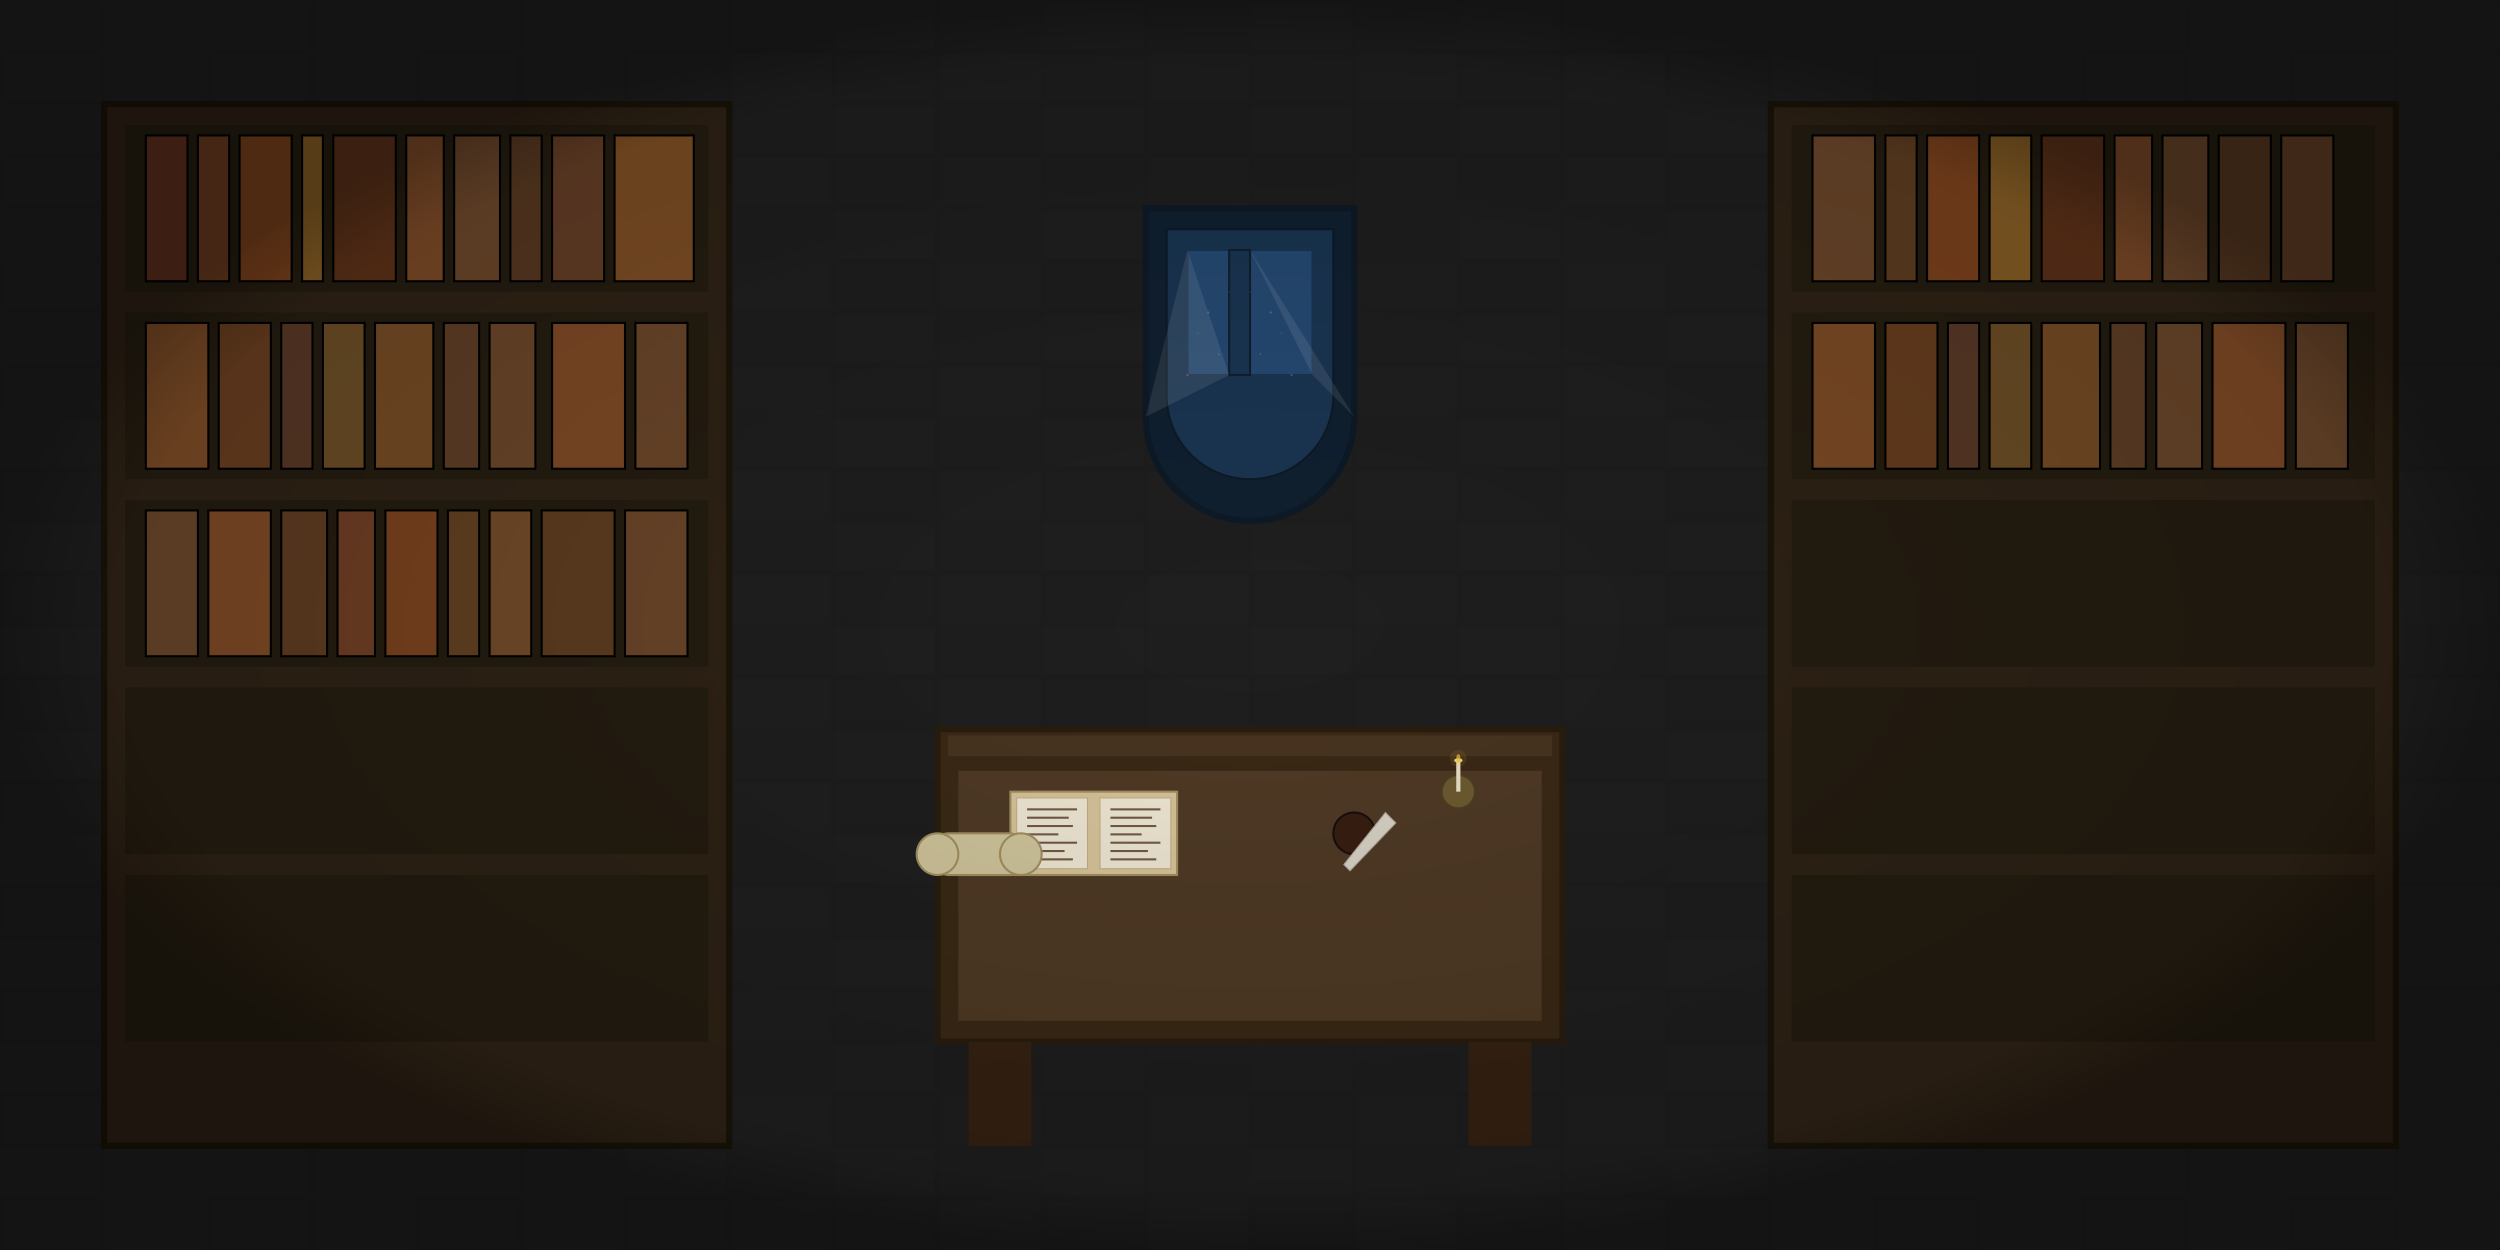 <?xml version="1.0" encoding="UTF-8"?>
<svg xmlns="http://www.w3.org/2000/svg" viewBox="0 0 1200 600" width="1200" height="600">
  <!-- Background color -->
  <rect width="1200" height="600" fill="#1a1a1a"/>
  
  <!-- Medieval library/scriptorium scene -->
  <g>
    <!-- Stone wall background -->
    <rect x="0" y="0" width="1200" height="600" fill="#222" opacity="0.8"/>
    
    <!-- Stone pattern overlay -->
    <pattern id="stonePattern" width="100" height="50" patternUnits="userSpaceOnUse">
      <rect width="50" height="25" fill="#1e1e1e" stroke="#181818" stroke-width="1"/>
      <rect x="50" y="0" width="50" height="25" fill="#1c1c1c" stroke="#181818" stroke-width="1"/>
      <rect x="0" y="25" width="50" height="25" fill="#1a1a1a" stroke="#181818" stroke-width="1"/>
      <rect x="50" y="25" width="50" height="25" fill="#1d1d1d" stroke="#181818" stroke-width="1"/>
    </pattern>
    <rect x="0" y="0" width="1200" height="600" fill="url(#stonePattern)" opacity="0.3"/>
    
    <!-- Bookshelf left -->
    <rect x="50" y="50" width="300" height="500" fill="#2e2215" stroke="#1a1408" stroke-width="3"/>
    <rect x="60" y="60" width="280" height="80" fill="#241c10"/>
    <rect x="60" y="150" width="280" height="80" fill="#241c10"/>
    <rect x="60" y="240" width="280" height="80" fill="#241c10"/>
    <rect x="60" y="330" width="280" height="80" fill="#241c10"/>
    <rect x="60" y="420" width="280" height="80" fill="#241c10"/>
    
    <!-- Books on bookshelf left -->
    <g>
      <rect x="70" y="65" width="20" height="70" fill="#5d2e1c" stroke="#000" stroke-width="1"/>
      <rect x="95" y="65" width="15" height="70" fill="#6a3a1e" stroke="#000" stroke-width="1"/>
      <rect x="115" y="65" width="25" height="70" fill="#7a411c" stroke="#000" stroke-width="1"/>
      <rect x="145" y="65" width="10" height="70" fill="#845c24" stroke="#000" stroke-width="1"/>
      <rect x="160" y="65" width="30" height="70" fill="#5a3018" stroke="#000" stroke-width="1"/>
      <rect x="195" y="65" width="18" height="70" fill="#794826" stroke="#000" stroke-width="1"/>
      <rect x="218" y="65" width="22" height="70" fill="#694529" stroke="#000" stroke-width="1"/>
      <rect x="245" y="65" width="15" height="70" fill="#553720" stroke="#000" stroke-width="1"/>
      <rect x="265" y="65" width="25" height="70" fill="#623d25" stroke="#000" stroke-width="1"/>
      <rect x="295" y="65" width="38" height="70" fill="#7c4d23" stroke="#000" stroke-width="1"/>
      
      <!-- Second shelf -->
      <rect x="70" y="155" width="30" height="70" fill="#7a4a25" stroke="#000" stroke-width="1"/>
      <rect x="105" y="155" width="25" height="70" fill="#653c1e" stroke="#000" stroke-width="1"/>
      <rect x="135" y="155" width="15" height="70" fill="#573725" stroke="#000" stroke-width="1"/>
      <rect x="155" y="155" width="20" height="70" fill="#6a4c25" stroke="#000" stroke-width="1"/>
      <rect x="180" y="155" width="28" height="70" fill="#734a24" stroke="#000" stroke-width="1"/>
      <rect x="213" y="155" width="17" height="70" fill="#5d3d25" stroke="#000" stroke-width="1"/>
      <rect x="235" y="155" width="22" height="70" fill="#694529" stroke="#000" stroke-width="1"/>
      <rect x="265" y="155" width="35" height="70" fill="#7d4925" stroke="#000" stroke-width="1"/>
      <rect x="305" y="155" width="25" height="70" fill="#694529" stroke="#000" stroke-width="1"/>
      
      <!-- Third shelf -->
      <rect x="70" y="245" width="25" height="70" fill="#694529" stroke="#000" stroke-width="1"/>
      <rect x="100" y="245" width="30" height="70" fill="#7d4925" stroke="#000" stroke-width="1"/>
      <rect x="135" y="245" width="22" height="70" fill="#5e3b21" stroke="#000" stroke-width="1"/>
      <rect x="162" y="245" width="18" height="70" fill="#6e3e24" stroke="#000" stroke-width="1"/>
      <rect x="185" y="245" width="25" height="70" fill="#78421e" stroke="#000" stroke-width="1"/>
      <rect x="215" y="245" width="15" height="70" fill="#614020" stroke="#000" stroke-width="1"/>
      <rect x="235" y="245" width="20" height="70" fill="#724a29" stroke="#000" stroke-width="1"/>
      <rect x="260" y="245" width="35" height="70" fill="#5d3c20" stroke="#000" stroke-width="1"/>
      <rect x="300" y="245" width="30" height="70" fill="#694529" stroke="#000" stroke-width="1"/>
    </g>
    
    <!-- Bookshelf right -->
    <rect x="850" y="50" width="300" height="500" fill="#2e2215" stroke="#1a1408" stroke-width="3"/>
    <rect x="860" y="60" width="280" height="80" fill="#241c10"/>
    <rect x="860" y="150" width="280" height="80" fill="#241c10"/>
    <rect x="860" y="240" width="280" height="80" fill="#241c10"/>
    <rect x="860" y="330" width="280" height="80" fill="#241c10"/>
    <rect x="860" y="420" width="280" height="80" fill="#241c10"/>
    
    <!-- Books on bookshelf right -->
    <g>
      <rect x="870" y="65" width="30" height="70" fill="#694529" stroke="#000" stroke-width="1"/>
      <rect x="905" y="65" width="15" height="70" fill="#5d3c20" stroke="#000" stroke-width="1"/>
      <rect x="925" y="65" width="25" height="70" fill="#7a411c" stroke="#000" stroke-width="1"/>
      <rect x="955" y="65" width="20" height="70" fill="#845c24" stroke="#000" stroke-width="1"/>
      <rect x="980" y="65" width="30" height="70" fill="#5a3018" stroke="#000" stroke-width="1"/>
      <rect x="1015" y="65" width="18" height="70" fill="#794826" stroke="#000" stroke-width="1"/>
      <rect x="1038" y="65" width="22" height="70" fill="#694529" stroke="#000" stroke-width="1"/>
      <rect x="1065" y="65" width="25" height="70" fill="#553720" stroke="#000" stroke-width="1"/>
      <rect x="1095" y="65" width="25" height="70" fill="#623d25" stroke="#000" stroke-width="1"/>
      
      <!-- Second shelf -->
      <rect x="870" y="155" width="30" height="70" fill="#7a4a25" stroke="#000" stroke-width="1"/>
      <rect x="905" y="155" width="25" height="70" fill="#653c1e" stroke="#000" stroke-width="1"/>
      <rect x="935" y="155" width="15" height="70" fill="#573725" stroke="#000" stroke-width="1"/>
      <rect x="955" y="155" width="20" height="70" fill="#6a4c25" stroke="#000" stroke-width="1"/>
      <rect x="980" y="155" width="28" height="70" fill="#734a24" stroke="#000" stroke-width="1"/>
      <rect x="1013" y="155" width="17" height="70" fill="#5d3d25" stroke="#000" stroke-width="1"/>
      <rect x="1035" y="155" width="22" height="70" fill="#694529" stroke="#000" stroke-width="1"/>
      <rect x="1062" y="155" width="35" height="70" fill="#7d4925" stroke="#000" stroke-width="1"/>
      <rect x="1102" y="155" width="25" height="70" fill="#694529" stroke="#000" stroke-width="1"/>
    </g>
    
    <!-- Writing desk in center -->
    <rect x="450" y="350" width="300" height="150" fill="#3a2915" stroke="#281d0f" stroke-width="3"/>
    <rect x="455" y="353" width="290" height="10" fill="#483420"/>
    <rect x="460" y="370" width="280" height="120" fill="#4f3a25"/>
    
    <!-- Desk legs -->
    <rect x="465" y="500" width="30" height="50" fill="#362212"/>
    <rect x="705" y="500" width="30" height="50" fill="#362212"/>
    
    <!-- Open book on desk -->
    <g transform="translate(525, 400)">
      <rect x="-40" y="-20" width="80" height="40" fill="#d9c49a" stroke="#a39060" stroke-width="1"/>
      <rect x="-37" y="-17" width="34" height="34" fill="#efe8d4" stroke="#c2b085" stroke-width="0.5"/>
      <rect x="3" y="-17" width="34" height="34" fill="#efe8d4" stroke="#c2b085" stroke-width="0.5"/>
      
      <!-- Simulated text on pages -->
      <g fill="#553720" opacity="0.8">
        <rect x="-32" y="-12" width="24" height="1"/>
        <rect x="-32" y="-8" width="20" height="1"/>
        <rect x="-32" y="-4" width="22" height="1"/>
        <rect x="-32" y="0" width="15" height="1"/>
        <rect x="-32" y="4" width="24" height="1"/>
        <rect x="-32" y="8" width="18" height="1"/>
        <rect x="-32" y="12" width="22" height="1"/>
        
        <rect x="8" y="-12" width="24" height="1"/>
        <rect x="8" y="-8" width="20" height="1"/>
        <rect x="8" y="-4" width="22" height="1"/>
        <rect x="8" y="0" width="15" height="1"/>
        <rect x="8" y="4" width="24" height="1"/>
        <rect x="8" y="8" width="18" height="1"/>
        <rect x="8" y="12" width="22" height="1"/>
      </g>
    </g>
    
    <!-- Quill and inkwell -->
    <g transform="translate(650, 400)">
      <circle cx="0" cy="0" r="10" fill="#371e12" stroke="#1a0e09" stroke-width="1"/>
      <polygon points="15,-10 -5,15 -2,18 20,-5" fill="#d9d2c5" stroke="#aba499" stroke-width="0.5"/>
    </g>
    
    <!-- Scroll -->
    <g transform="translate(470, 410)">
      <rect x="-20" y="-10" width="40" height="20" fill="#d0c59c" stroke="#a39060" stroke-width="1" rx="5" ry="5"/>
      <circle cx="-20" cy="0" r="10" fill="#d0c59c" stroke="#a39060" stroke-width="1"/>
      <circle cx="20" cy="0" r="10" fill="#d0c59c" stroke="#a39060" stroke-width="1"/>
    </g>
    
    <!-- Candle holder -->
    <g transform="translate(700, 380)">
      <circle cx="0" cy="0" r="8" fill="#6e5c30" stroke="#4d3f21" stroke-width="1"/>
      <rect x="-1" y="-15" width="2" height="15" fill="#eae1c5"/>
      <ellipse cx="0" cy="-15" rx="2" ry="1" fill="#f3da82"/>
      <ellipse cx="0" cy="-16" rx="1" ry="2" fill="#f0c446" opacity="0.7"/>
      <ellipse cx="0" cy="-16" rx="4" ry="4" fill="#f0c446" opacity="0.1"/>
    </g>
    
    <!-- Arched window -->
    <g>
      <path d="M550,100 L650,100 L650,200 A50,50 0 0,1 550,200 Z" fill="#102030" stroke="#0d1a26" stroke-width="3"/>
      <path d="M560,110 L640,110 L640,190 A40,40 0 0,1 560,190 Z" fill="#1a3552" stroke="#0d1a26" stroke-width="1"/>
      <path d="M570,120 L590,120 L590,180 L570,180 Z" fill="#264a73" stroke="#1a3552" stroke-width="1"/>
      <path d="M600,120 L630,120 L630,180 L600,180 Z" fill="#264a73" stroke="#1a3552" stroke-width="1"/>
      <path d="M590,120 L600,120 L600,180 L590,180 Z" fill="#1a3552" stroke="#102030" stroke-width="1"/>
    </g>
    
    <!-- Subtle light beams through window -->
    <g opacity="0.1">
      <polygon points="570,120 590,180 550,200" fill="#f0f0f0"/>
      <polygon points="600,120 630,180 650,200" fill="#f0f0f0"/>
    </g>
    
    <!-- Dust particles in light beam (very subtle) -->
    <g fill="#ffffff" opacity="0.2">
      <circle cx="580" cy="150" r="0.5"/>
      <circle cx="575" cy="160" r="0.3"/>
      <circle cx="585" cy="170" r="0.4"/>
      <circle cx="570" cy="180" r="0.5"/>
      <circle cx="590" cy="140" r="0.3"/>
      
      <circle cx="610" cy="150" r="0.5"/>
      <circle cx="615" cy="160" r="0.3"/>
      <circle cx="605" cy="170" r="0.4"/>
      <circle cx="620" cy="180" r="0.5"/>
      <circle cx="600" cy="140" r="0.3"/>
    </g>
  </g>
  
  <!-- Vignette border effect -->
  <rect width="1200" height="600" fill="url(#vignette)" opacity="0.5"/>
  
  <defs>
    <radialGradient id="vignette" cx="50%" cy="50%" r="50%" fx="50%" fy="50%">
      <stop offset="0%" stop-color="#000000" stop-opacity="0"/>
      <stop offset="90%" stop-color="#000000" stop-opacity="0.3"/>
      <stop offset="100%" stop-color="#000000" stop-opacity="0.7"/>
    </radialGradient>
  </defs>
</svg>